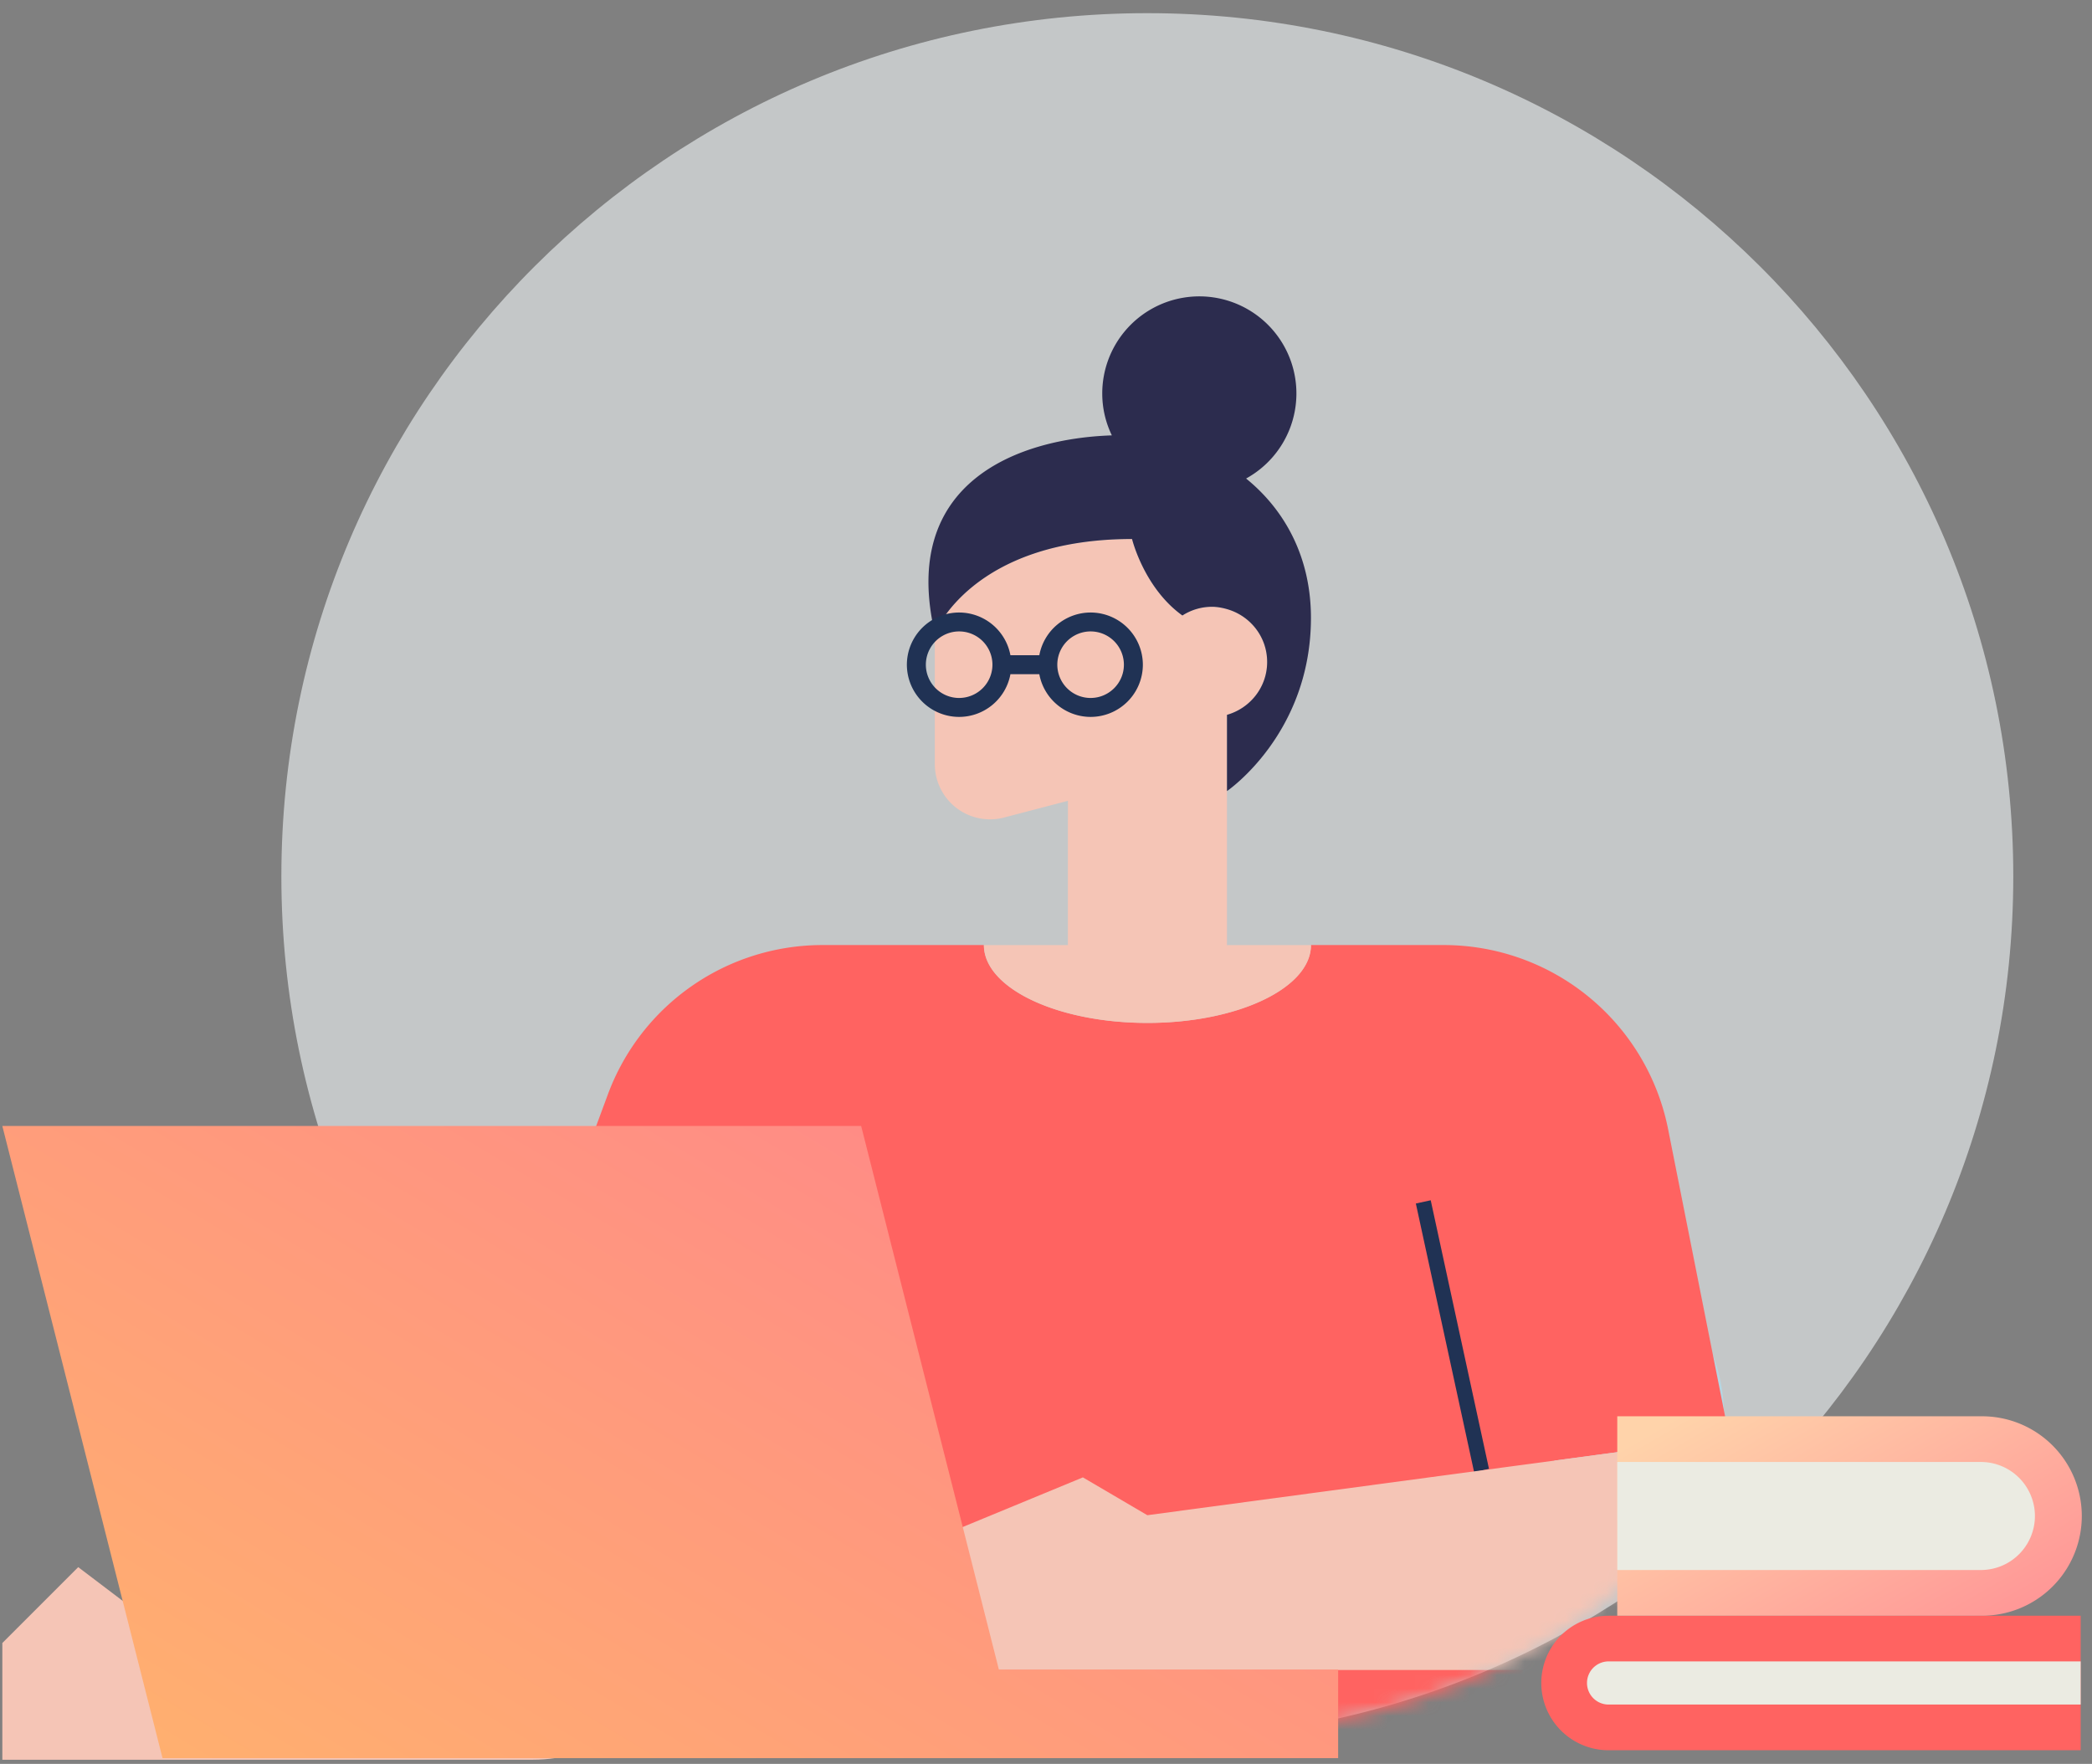 <svg width="153" height="129" fill="none" xmlns="http://www.w3.org/2000/svg"><rect width="100%" height="100%" fill="#808080" stroke="none"/><path opacity=".6" fill-rule="evenodd" clip-rule="evenodd" d="M147.243 64.088c0 34.865-28.355 63.126-63.332 63.126-34.978 0-63.333-28.261-63.333-63.126C20.578 29.225 48.933.963 83.911.963c34.977 0 63.332 28.262 63.332 63.125z" fill="#F1F6F8"/><mask id="a" maskUnits="userSpaceOnUse" x="34" y="15" width="106" height="113"><path fill-rule="evenodd" clip-rule="evenodd" d="M139.158 38.584c0 48.911-6.85 88.551-55.462 88.551S32.36 42.245 36.02 38.584c3.661-3.661-.936-22.867 47.676-22.867s55.462 22.867 55.462 22.867z" fill="#DDE4E9"/></mask><g mask="url(#a)"><path d="M113.496 90.958H65.969c-6.954 0-11.76 5.804-11.76 12.761l14.331 24.957-15.162 18.734a12.57 12.57 0 004.686 9.796V222.2h2.8l5.178-62.197h47.383l5.178 62.197h2.8v-64.994a12.562 12.562 0 004.685-9.796v-43.859c0-6.954-5.636-12.593-12.592-12.593z" fill="#B6D5E1"/><path d="M122 82.59a16.73 16.73 0 00-16.41-13.474h-9.714c0 3.143-5.355 5.692-11.96 5.692s-11.959-2.549-11.961-5.692H60.147A16.734 16.734 0 0044.46 80.033l-5.163 13.93 14.392 9.799 3.727 24.912h53.001l3.269-21.854 12.783-1.716L122 82.59z" fill="#FF6361"/><path d="M89.709 69.118l.027-.007v-16.83c1.691-.481 2.938-2.02 2.938-3.865 0-1.847-1.247-3.384-2.938-3.866-.35-.1-.715-.17-1.101-.17-.798 0-1.535.238-2.16.636-2.812-2.019-3.682-5.594-3.682-5.594-11.738 0-14.425 6.884-14.425 6.884v9.578a4.04 4.04 0 004.95 3.935l4.784-1.251V69.12H71.96c0 3.143 5.355 5.692 11.96 5.692s11.959-2.549 11.961-5.692H89.71v-.002z" fill="#F5C5B6"/><path d="M91.134 34.997a7.1 7.1 0 10-10.52-6.219c0 1.1.255 2.135.702 3.063-6.746.219-15.543 3.344-12.947 14.462 0 0 2.687-6.883 14.424-6.883 0 0 .87 3.574 3.683 5.594a3.997 3.997 0 012.16-.637c.383 0 .747.07 1.1.17 1.692.482 2.938 2.02 2.938 3.866s-1.246 3.384-2.937 3.866v5.576s6.14-4.177 6.14-12.668c0-4.458-1.93-7.91-4.743-10.19z" fill="#2C2C4E"/><path d="M104.637 87.782l-1.088.236 4.261 19.642 1.088-.236-4.261-19.642zM51.954 88.44l-1.099.183 2.578 15.427 1.099-.184-2.578-15.426zM79.762 44.796a3.82 3.82 0 00-3.75 3.124h-2.114a3.823 3.823 0 00-3.75-3.124 3.824 3.824 0 00-3.823 3.818 3.824 3.824 0 003.823 3.817 3.82 3.82 0 003.75-3.124h2.113a3.823 3.823 0 003.75 3.124 3.824 3.824 0 003.823-3.817 3.826 3.826 0 00-3.822-3.818zm-9.614 6.25a2.436 2.436 0 01-2.435-2.432 2.434 2.434 0 014.87 0 2.438 2.438 0 01-2.435 2.431zm9.614 0a2.436 2.436 0 01-2.435-2.432 2.434 2.434 0 014.87 0c0 1.339-1.091 2.431-2.435 2.431z" fill="#203254"/><path d="M128.315 112.671l-1.849-7.568-42.555 5.711-4.713-2.766-9.171 3.787v10.301h50.855c4.962.002 8.612-4.646 7.433-9.465z" fill="#F5C5B6"/></g><path d="M39.3 100.522l-5.18 13.977-22.552 4.548-5.848-4.435-5.549 5.549v8.537H38.97c4.48 0 8.524-2.689 10.257-6.821l4.761-11.351L39.3 100.522z" fill="#F5C5B6"/><path d="M117.642 118.167h34.528v9.836h-34.528a4.918 4.918 0 110-9.836z" fill="#FF6361"/><path d="M117.644 124.662a1.58 1.58 0 01-1.578-1.578 1.58 1.58 0 011.578-1.578h34.528v3.156h-34.528z" fill="#EBEBE2"/><path d="M118.28 103.58h26.595a7.293 7.293 0 110 14.585H118.28V103.58z" fill="url(#paint0_linear)"/><path d="M118.28 114.826v-7.905h26.595a3.956 3.956 0 013.951 3.951 3.955 3.955 0 01-3.951 3.951H118.28v.003z" fill="#EBEBE2"/><path fill-rule="evenodd" clip-rule="evenodd" d="M73.054 122.105L62.981 82.347H.17l11.716 46.233h85.98v-6.475H73.055z" fill="url(#paint1_linear)"/><defs><linearGradient id="paint0_linear" x1="126.375" y1="101.465" x2="139.019" y2="123.423" gradientUnits="userSpaceOnUse"><stop stop-color="#FFD3AA"/><stop offset="1" stop-color="#FF9696"/></linearGradient><linearGradient id="paint1_linear" x1="-7.382" y1="124.627" x2="33.714" y2="56.024" gradientUnits="userSpaceOnUse"><stop stop-color="#FFB36D"/><stop offset="1" stop-color="#F88"/></linearGradient></defs></svg>